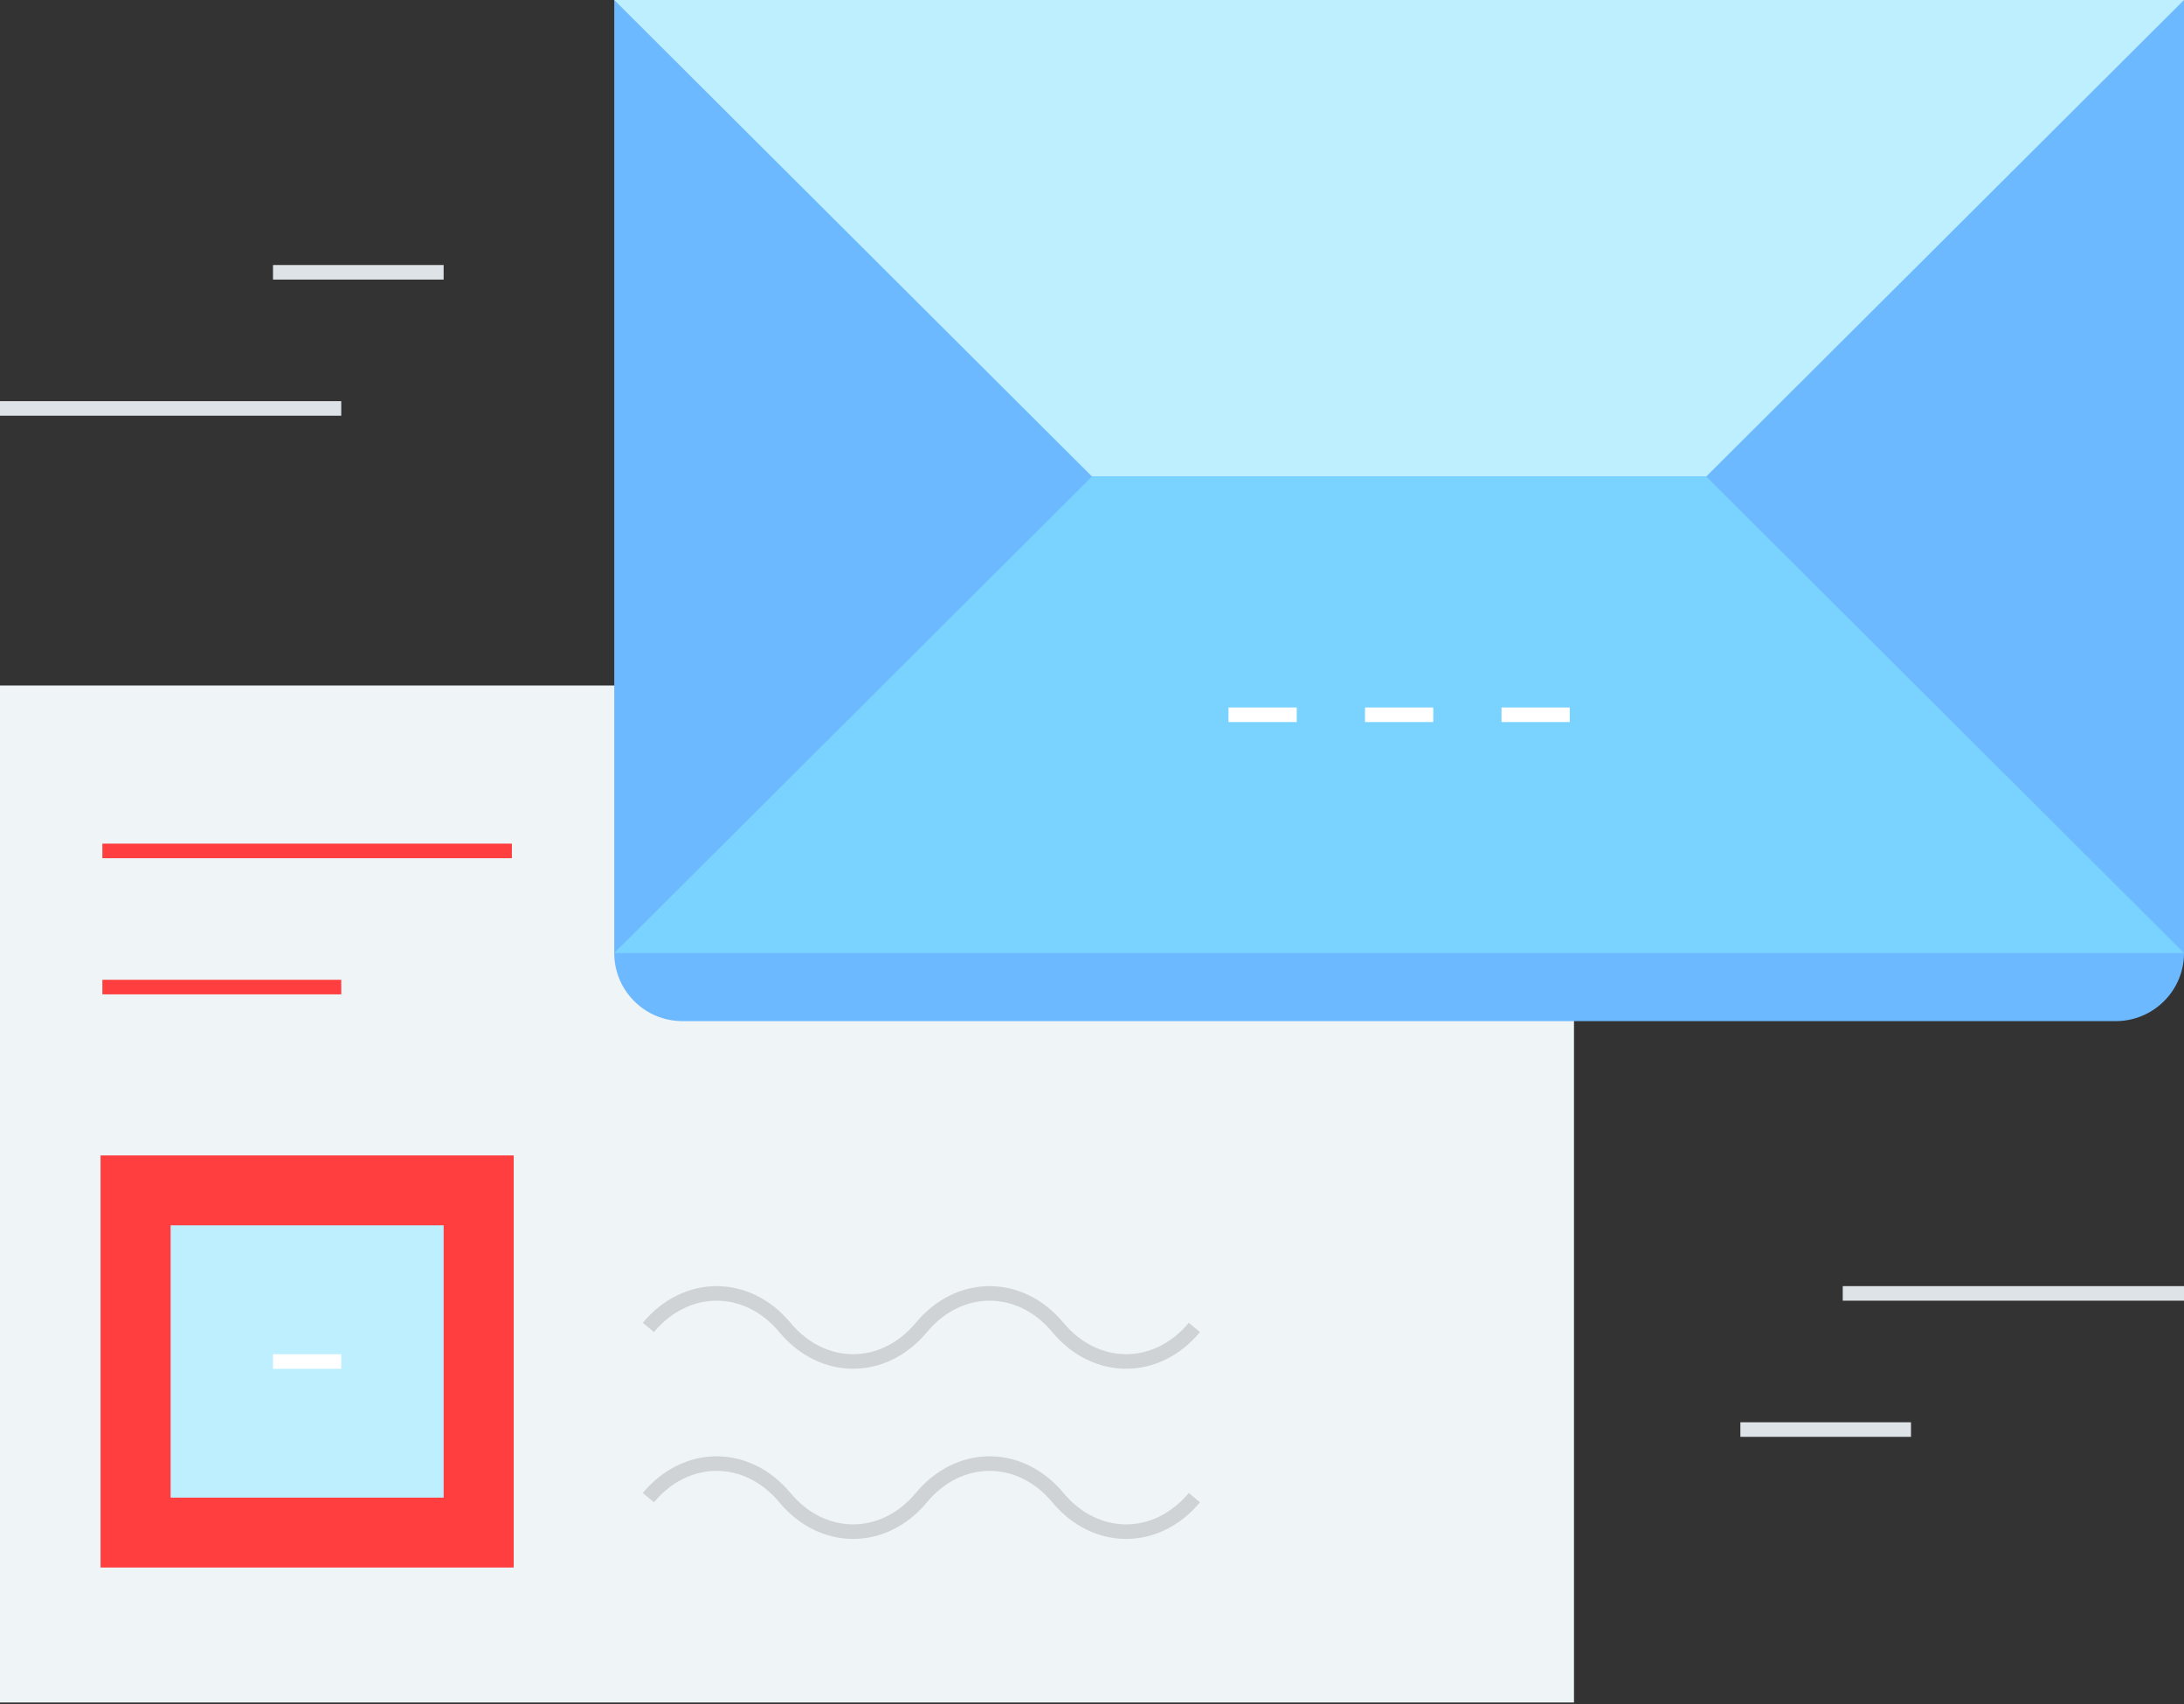 <svg xmlns="http://www.w3.org/2000/svg" width="300" height="234" viewBox="0 0 300 234">
    <rect x="0" y="0" width="300" height="234" fill="#333333" stroke="none"/>
    <g fill="none" fill-rule="evenodd">
        <path fill="#EFF4F7" d="M0 233.793h216.207V94.138H0z"/>
        <path stroke="#ff3f3f" stroke-width="2" d="M14.063 116.852h56.25-56.25zM14.063 135.548h32.812"/>
        <path stroke="#CFD3D6" stroke-width="2" d="M89.063 205.66c5.18-6.231 13.57-6.231 18.75 0M126.563 205.66c5.18-6.231 13.57-6.231 18.75 0M126.563 205.66c-5.18 6.23-13.57 6.23-18.75 0M164.063 205.66c-5.18 6.23-13.57 6.23-18.75 0M89.063 182.29c5.18-6.231 13.57-6.231 18.75 0M126.563 182.29c5.18-6.231 13.57-6.231 18.75 0M126.563 182.29c-5.18 6.23-13.57 6.23-18.75 0M164.063 182.29c-5.18 6.23-13.57 6.23-18.75 0"/>
        <path fill="#ff3f3f" stroke="#ff3f3f" stroke-width=".5" d="M14.063 215.008h56.25v-56.09h-56.25z"/>
        <path fill="#BEEFFF" d="M23.438 205.66h37.5v-37.393h-37.5z"/>
        <path stroke="#FFF" stroke-width="2" d="M37.5 186.963h9.375"/>
        <path fill="#6CB9FF" d="M300 130.874a9.297 9.297 0 0 1-2.747 6.61 9.351 9.351 0 0 1-6.628 2.738H93.75c-2.4 0-4.795-.911-6.628-2.739a9.297 9.297 0 0 1-2.747-6.609H300zM84.375 130.874H300V0H84.375z"/>
        <path fill="#BEEFFF" d="M84.375 0L150 65.437h84.375L300 0z"/>
        <path fill="#7AD3FF" d="M234.375 65.437H150l-65.625 65.437H300z"/>
        <path stroke="#FFF" stroke-width="2" d="M168.75 98.156h9.375M187.5 98.156h9.375M206.25 98.156h9.375"/>
        <path stroke="#DEE3E7" stroke-width="2" d="M262.5 196.311h-23.438M300 177.615h-46.875M37.5 37.393h23.438M0 56.089h46.875"/>
    </g>
</svg>
